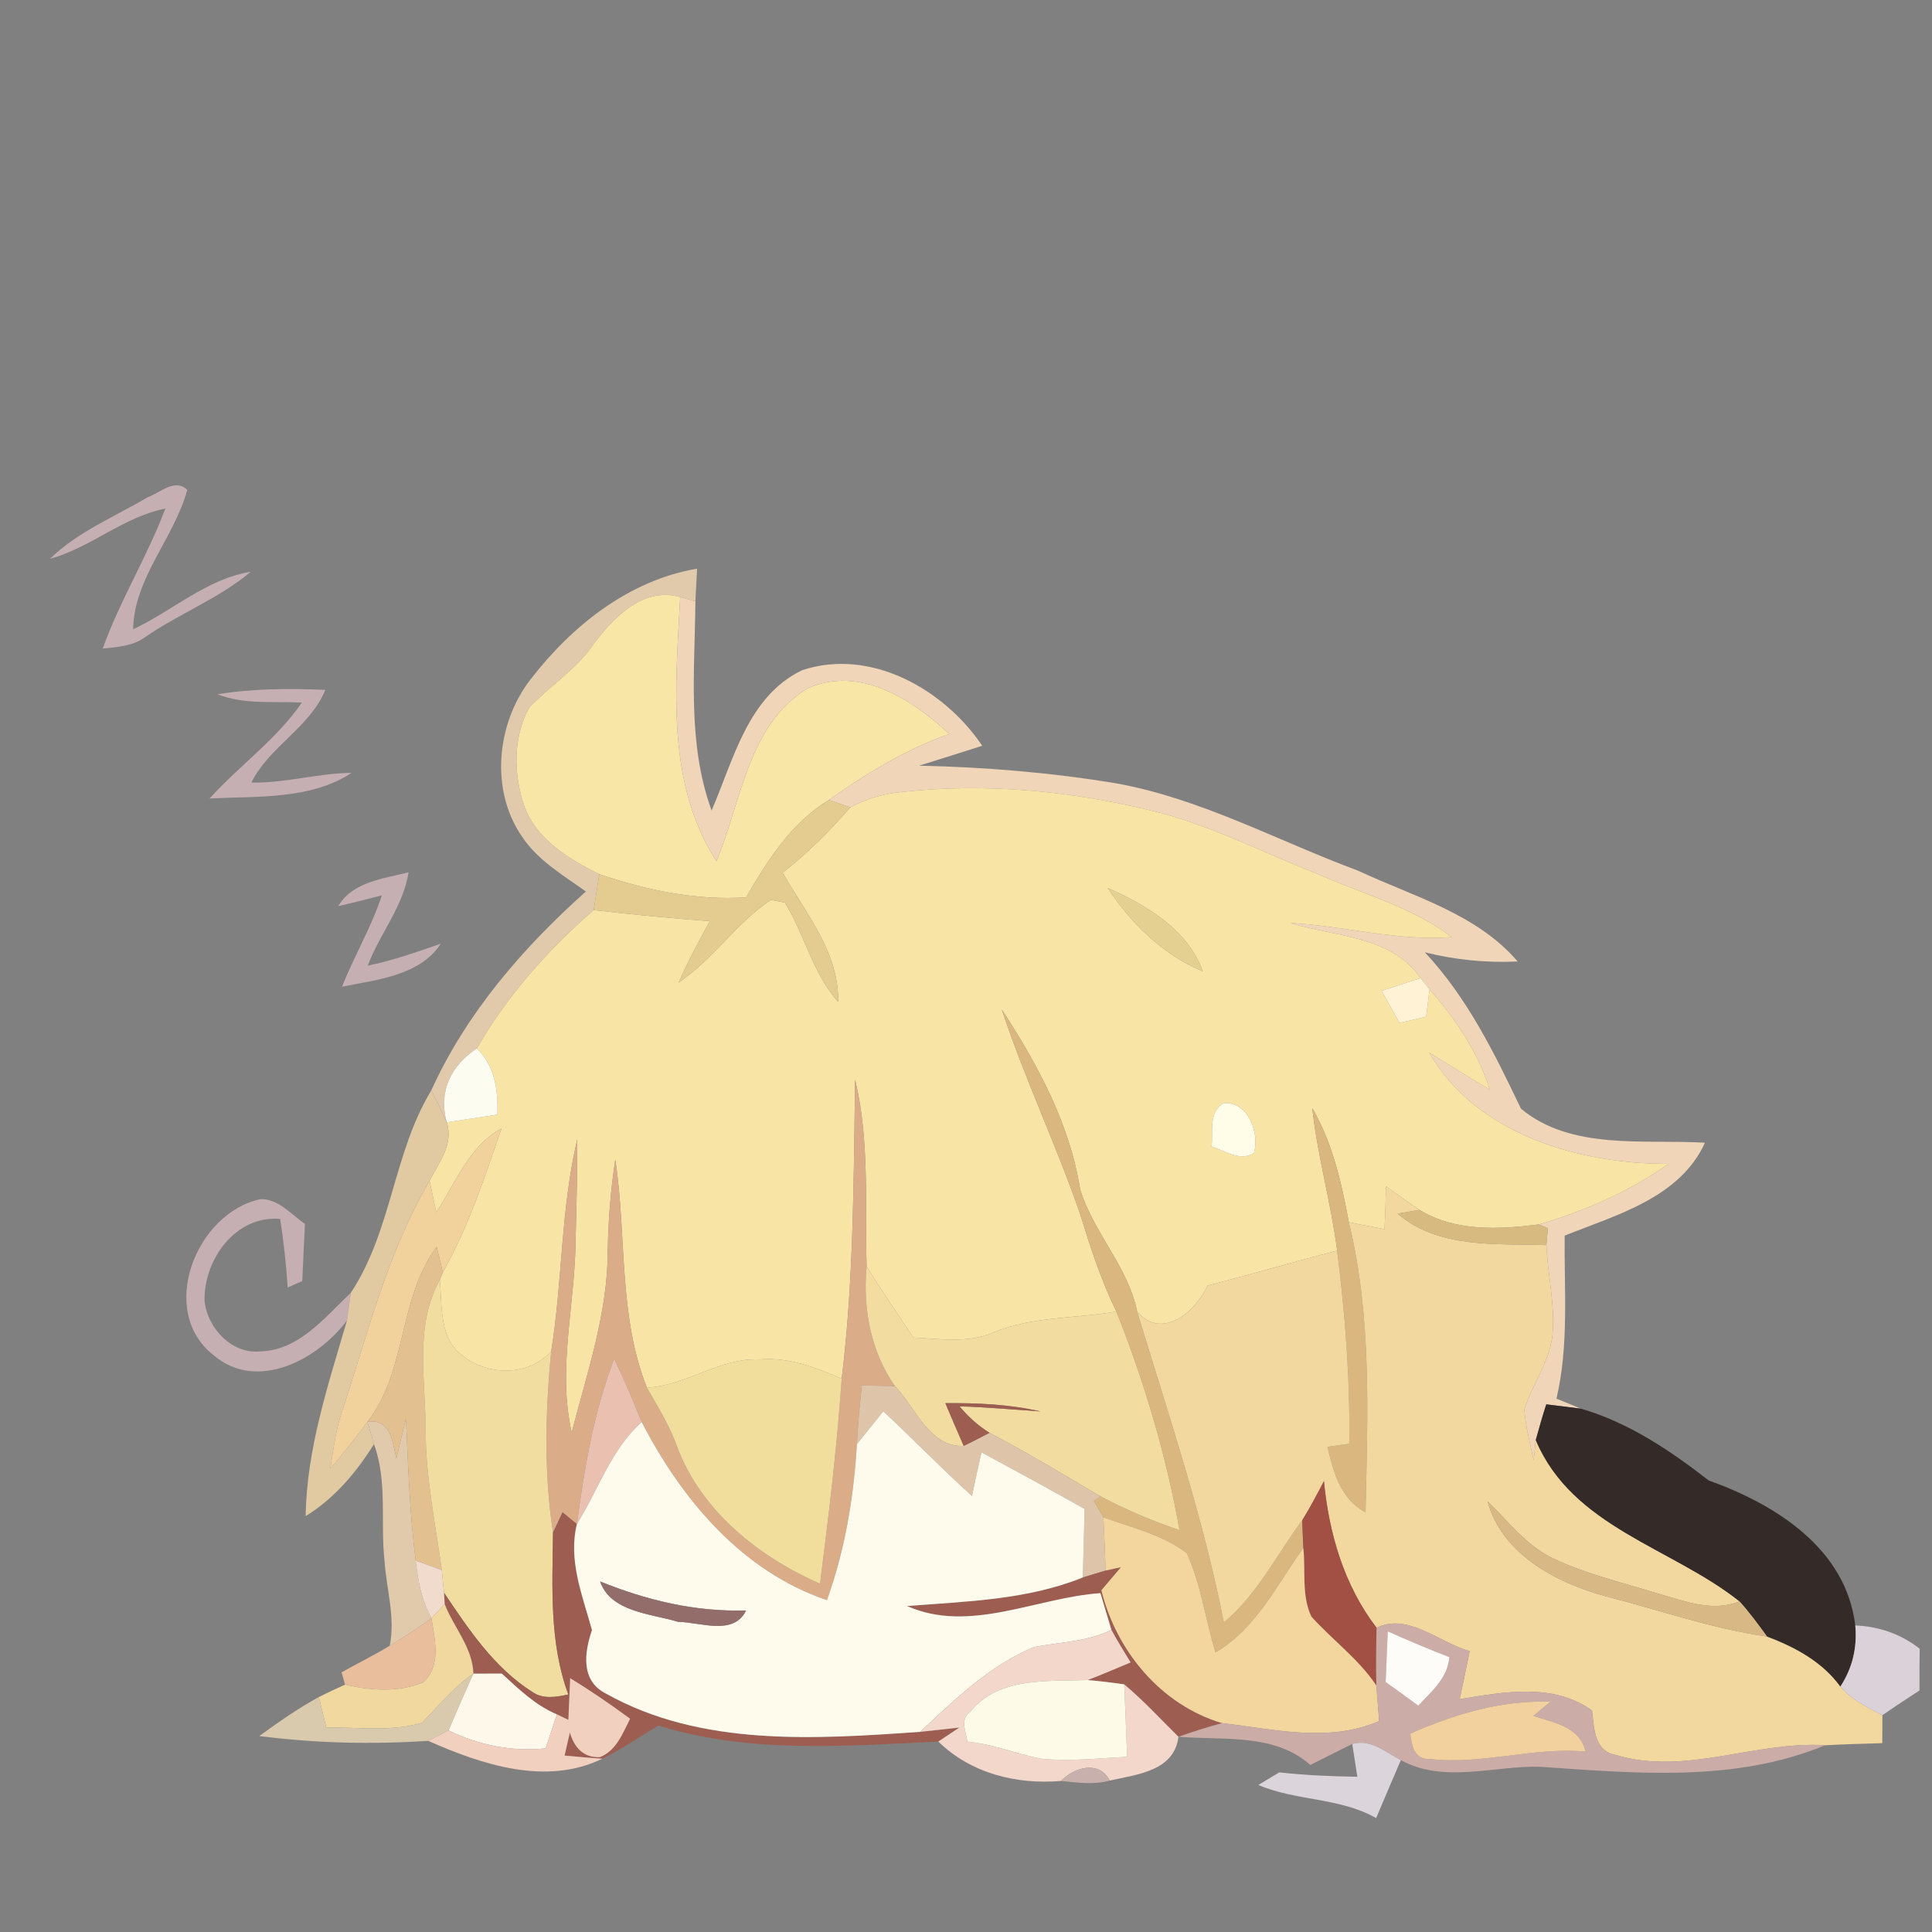 <?xml version="1.0" encoding="UTF-8" standalone="no"?>
<!DOCTYPE svg PUBLIC "-//W3C//DTD SVG 1.1//EN" "http://www.w3.org/Graphics/SVG/1.1/DTD/svg11.dtd">
<svg width="100%" height="100%" viewBox="0 0 805 805" version="1.1" xmlns="http://www.w3.org/2000/svg" xmlns:xlink="http://www.w3.org/1999/xlink" xml:space="preserve" xmlns:serif="http://www.serif.com/" style="fill-rule:evenodd;clip-rule:evenodd;stroke-linejoin:round;stroke-miterlimit:2;">
    <rect x="0" y="0" width="805" height="805" fill="#808080" stroke="none"/>
    <g transform="matrix(1,0,0,1,-1026.1,-2035.6)">
        <g id="clipboard1.svg" transform="matrix(4.167,0,0,4.167,1428.19,2437.68)">
            <g transform="matrix(1,0,0,1,-96.5,-96.5)">
                <g id="_-bdbdbdbd" serif:id="#bdbdbdbd">
                </g>
                <g id="_-e5e5e5e5" serif:id="#e5e5e5e5">
                </g>
                <g id="_-42424243" serif:id="#42424243">
                </g>
                <g id="_-c5afb2ff" serif:id="#c5afb2ff">
                    <path d="M14.75,49.74C16,49.3 17.48,47.79 18.73,48.99C17.42,53.82 13.4,57.81 13.32,62.93C17.26,61.09 20.67,57.89 25.08,57.18C21.91,59.85 17.97,61.34 14.57,63.68C13.33,64.61 11.77,64.71 10.28,64.86C12,60.03 14.74,55.66 16.54,50.86C12.34,51.7 9.09,54.76 5,55.89C7.78,53.17 11.45,51.7 14.75,49.74Z" style="fill:rgb(197,175,178);fill-rule:nonzero;"/>
                    <path d="M21.75,69.43C25.32,68.85 28.94,68.84 32.54,68.99C30.98,72.77 26.95,74.62 25.14,78.26C28.51,78.33 31.79,77.32 35.16,77.29C31.07,79.99 25.68,79.61 20.97,79.85C23.94,76.55 27.66,73.95 30.19,70.26C27.37,70.11 24.44,70.49 21.75,69.43Z" style="fill:rgb(197,175,178);fill-rule:nonzero;"/>
                    <path d="M33.83,90.61C35.27,88.17 38.36,87.87 40.86,87.23C40.33,90.67 37.97,93.37 36.78,96.57C39.27,96.05 41.68,95.21 44.08,94.37C42.02,97.56 37.66,97.98 34.21,98.67C35.43,95.57 37.15,92.71 38.19,89.54C36.74,89.91 35.29,90.29 33.83,90.61Z" style="fill:rgb(197,175,178);fill-rule:nonzero;"/>
                    <path d="M21.4,135.55C15.69,131.13 19.61,121.26 26.07,119.91C27.89,119.89 29.11,121.45 30.5,122.39C30.4,124.3 30.32,126.2 30.23,128.1C29.87,128.26 29.14,128.59 28.77,128.75C28.63,126.45 28.37,124.16 28.02,121.89C23.56,121.51 20.39,125.94 20.46,130.05C20.7,132.74 23.13,135.41 25.99,135.14C29.9,135.06 32.48,131.73 35.08,129.28C34.98,129.97 34.79,131.35 34.7,132.05C31.78,135.94 25.75,139.21 21.4,135.55Z" style="fill:rgb(197,175,178);fill-rule:nonzero;"/>
                </g>
                <g id="_-e1caabff" serif:id="#e1caabff">
                    <path d="M53.05,67.95C57.18,62.59 62.88,58.03 69.71,56.87C69.65,57.96 69.59,59.05 69.54,60.14L68.02,59.71C64.32,58.65 61.36,61.74 59.35,64.43C57.63,66.96 54.99,68.58 52.92,70.77C51.28,73.74 51.35,77.48 52.44,80.63C53.66,83.98 56.91,85.91 59.93,87.42C59.75,88.62 59.56,89.82 59.37,91.01C54.8,95 50.71,99.57 47.69,104.84C45.08,106.58 43.84,109.12 44.67,112.23C44.19,111.15 43.66,110.08 43.14,109.02C46.66,101.27 52.29,94.78 58.59,89.15C56.31,87.52 53.78,86.04 52.2,83.66C48.99,79 49.65,72.34 53.05,67.95Z" style="fill:rgb(225,202,171);fill-rule:nonzero;"/>
                    <path d="M36.75,142.18C39.11,141.83 39.24,144.19 39.64,145.84C39.95,144.51 40.27,143.19 40.6,141.86C40.82,146.6 40.97,151.35 41.57,156.06C41.8,158.04 42.14,160.05 43.16,161.81L43.15,161.82C41.8,162.79 40.41,163.71 38.98,164.57C39.55,161.74 38.65,158.93 38.46,156.11C38.02,152.21 38.78,148.17 37.4,144.41C37.24,143.85 36.92,142.74 36.75,142.18Z" style="fill:rgb(225,202,171);fill-rule:nonzero;"/>
                </g>
                <g id="_-f7e6a6ff" serif:id="#f7e6a6ff">
                    <path d="M59.35,64.43C61.36,61.74 64.32,58.65 68.02,59.71C67.56,68.6 66.57,78.22 71.64,86.11C74.15,80.18 74.76,72.49 80.77,68.83C86,66.53 91.2,69.94 94.93,73.4C90.58,74.94 86.64,77.35 82.89,80C79.13,82.27 76.76,86.04 74.61,89.74C69.6,90.06 64.65,89.03 59.93,87.42C56.91,85.91 53.66,83.98 52.44,80.63C51.35,77.48 51.28,73.74 52.92,70.77C54.99,68.58 57.63,66.96 59.35,64.43Z" style="fill:rgb(247,230,166);fill-rule:nonzero;"/>
                </g>
                <g id="_-f0d5b8ff" serif:id="#f0d5b8ff">
                    <path d="M68.02,59.71L69.54,60.14C69.48,67.13 68.71,74.34 71.16,81.05C73.36,75.98 74.77,69.64 80.22,67.02C87.06,64.76 94.41,68.92 98.22,74.58C96.12,75.25 94.02,75.92 91.91,76.57C98.52,76.71 105.12,77.26 111.64,78.34C120.14,79.88 127.77,84.09 135.8,87.07C141.32,89.65 147.66,91.36 151.76,96.15C148.64,96.3 145.52,95.99 142.48,95.23C146.73,99.77 149.45,105.34 152.09,110.87C157.14,115.06 164.37,113.91 170.49,114.27C167.97,119.79 161.63,121.49 156.46,123.56C156.4,129 156.9,134.51 155.64,139.86C156.45,140.2 157.26,140.53 158.08,140.86C157.21,140.75 155.48,140.54 154.62,140.43C154.24,141.61 153.9,142.8 153.57,144C153.52,144.5 153.41,145.51 153.36,146.02C153.01,144.33 152.55,142.66 152.43,140.95C153.28,138.25 155.19,135.87 155.28,132.95C155.43,130.12 154.76,127.33 154.63,124.51C154.67,124.09 154.74,123.25 154.78,122.82L153.9,122.44C158.49,121.09 162.93,119.16 166.85,116.38C157.93,116.43 147.6,113.42 142.91,105.26C144.93,106.49 146.94,107.76 148.98,108.97C147.77,105.19 145.56,101.89 142.95,98.94C142.73,98.66 142.28,98.09 142.05,97.81C139.11,93.55 133.49,93.68 129.02,92.3C134.43,92.58 139.73,94.14 145.18,93.71C141.14,90.66 136.17,89.39 131.62,87.34C126.1,85.18 120.79,82.38 114.99,81.03C106.86,79.06 98.4,78.28 90.08,79.21C88.32,79.37 86.61,79.9 85.04,80.73C84.51,80.55 83.43,80.18 82.89,80C86.64,77.35 90.58,74.94 94.93,73.4C91.2,69.94 86,66.53 80.77,68.83C74.76,72.49 74.15,80.18 71.64,86.11C66.57,78.22 67.56,68.6 68.02,59.71Z" style="fill:rgb(240,213,184);fill-rule:nonzero;"/>
                </g>
                <g id="_-f8e5a5ff" serif:id="#f8e5a5ff">
                    <path d="M85.04,80.73C86.61,79.9 88.32,79.37 90.08,79.21C98.4,78.28 106.86,79.06 114.99,81.03C120.79,82.38 126.1,85.18 131.62,87.34C136.17,89.39 141.14,90.66 145.18,93.71C139.73,94.14 134.43,92.58 129.02,92.3C133.49,93.68 139.11,93.55 142.05,97.81C140.75,98.23 139.46,98.66 138.16,99.08C138.75,100.15 139.34,101.22 139.95,102.29C140.61,102.13 141.94,101.82 142.61,101.67C142.69,100.98 142.86,99.62 142.95,98.94C145.56,101.89 147.77,105.19 148.98,108.97C146.94,107.76 144.93,106.49 142.91,105.26C147.6,113.42 157.93,116.43 166.85,116.38C162.93,119.16 158.49,121.09 153.9,122.44C149.86,122.95 145.56,123.18 141.94,120.99C140.8,120.23 139.7,119.42 138.59,118.62C138.57,120.05 138.52,121.48 138.45,122.91C137.26,122.69 136.07,122.46 134.88,122.22C134.15,118.28 133.25,114.3 131.22,110.8C131.74,115.6 133.1,120.26 133.71,125.06C129.38,126.18 125.08,127.44 120.75,128.56C119.55,131.16 116.24,134.04 113.72,131.19C112.81,126.66 109.34,123.27 108.01,118.93C106.98,112.38 103.75,106.43 100.17,100.94C102.45,107.82 105.58,114.4 107.96,121.25C109,124.61 110.08,127.98 111.63,131.15C107.53,131.87 103.25,131.62 99.35,133.24C96.8,134.35 94,133.88 91.32,133.75C89.77,131.38 88.15,129.05 86.66,126.65C86.48,120.41 86.98,114.08 85.51,107.96C85.36,117.93 85.38,127.94 84.17,137.86C81.58,136.76 78.85,135.68 75.96,135.94C71.95,135.76 68.64,138.57 64.69,138.76C61.8,131.47 62.69,123.54 61.53,115.95C61.08,118.92 60.83,121.92 60.78,124.92C60.8,131.21 58.73,137.22 57.17,143.24C55.72,136.83 57.53,130.4 57.56,123.97C57.65,120.62 57.74,117.28 57.73,113.93C56.07,120.89 56.26,128.1 55.12,135.15C52.8,137.61 48.98,137.61 46.35,135.64C43.89,133.95 44.22,130.58 43.99,127.97L44.29,127.23C46.84,122.7 48.47,117.73 50.16,112.84C46.88,114.62 45.59,118.27 43.63,121.22C43.46,120.43 43.13,118.86 42.96,118.08C43.89,116.27 45.41,114.39 44.67,112.23C46.36,111.97 48.05,111.72 49.74,111.46C49.83,109.05 49.5,106.63 47.69,104.84C50.71,99.57 54.8,95 59.37,91.01C63.23,91.46 67.11,91.82 70.98,92.12C69.87,94.13 68.78,96.16 67.86,98.26C71.33,95.94 73.62,92.29 77.09,89.99C77.44,90.06 78.14,90.2 78.49,90.26C80.46,93.47 81.28,97.32 83.81,100.19C83.92,95.24 80.58,91.35 78.27,87.27C80.75,85.33 82.98,83.1 85.04,80.73M110.77,88.8C113.09,92.35 116.32,95.49 120.28,97.14C118.8,92.98 114.62,90.49 110.77,88.8M122.34,110.32C120.8,111.25 121.34,113.17 121.15,114.66C122.52,115.05 123.96,116.2 125.39,115.3C125.98,113.29 124.79,110.09 122.34,110.32Z" style="fill:rgb(248,229,165);fill-rule:nonzero;"/>
                </g>
                <g id="_-e4cc91ff" serif:id="#e4cc91ff">
                    <path d="M74.61,89.74C76.76,86.04 79.13,82.27 82.89,80C83.43,80.18 84.51,80.55 85.04,80.73C82.98,83.1 80.75,85.33 78.27,87.27C80.58,91.35 83.92,95.24 83.81,100.19C81.28,97.32 80.46,93.47 78.49,90.26C78.14,90.2 77.44,90.06 77.09,89.99C73.62,92.29 71.33,95.94 67.86,98.26C68.78,96.16 69.87,94.13 70.98,92.12C67.11,91.82 63.23,91.46 59.37,91.01C59.56,89.82 59.75,88.62 59.93,87.42C64.65,89.03 69.6,90.06 74.61,89.74Z" style="fill:rgb(228,204,145);fill-rule:nonzero;"/>
                </g>
                <g id="_-e4d191ff" serif:id="#e4d191ff">
                    <path d="M110.77,88.8C114.62,90.49 118.8,92.98 120.28,97.14C116.32,95.49 113.09,92.35 110.77,88.8Z" style="fill:rgb(228,209,145);fill-rule:nonzero;"/>
                </g>
                <g id="_-fff2d5ff" serif:id="#fff2d5ff">
                    <path d="M138.16,99.08C139.46,98.66 140.75,98.23 142.05,97.81C142.28,98.09 142.73,98.66 142.95,98.94C142.86,99.62 142.69,100.98 142.61,101.67C141.94,101.82 140.61,102.13 139.95,102.29C139.34,101.22 138.75,100.15 138.16,99.08Z" style="fill:rgb(255,242,213);fill-rule:nonzero;"/>
                </g>
                <g id="_-d9b77eff" serif:id="#d9b77eff">
                    <path d="M100.17,100.94C103.75,106.43 106.98,112.38 108.01,118.93C109.34,123.27 112.81,126.66 113.72,131.19C116.85,141.48 120.31,151.67 122.38,162.24C125.73,159.47 127.65,155.47 130.21,152.04C130.24,152.73 130.3,154.11 130.33,154.8C127.67,158.47 125.61,162.88 121.54,165.24C120.55,161.94 120.1,158.46 118.67,155.3C116.24,153.46 113.16,152.76 110.34,151.73C110.1,151.32 109.63,150.5 109.39,150.09L110.05,149.63C112.59,150.97 115.23,152.09 117.95,153.01C116.62,145.54 114.43,138.2 111.63,131.15C110.08,127.98 109,124.61 107.96,121.25C105.58,114.4 102.45,107.82 100.17,100.94Z" style="fill:rgb(217,183,126);fill-rule:nonzero;"/>
                    <path d="M131.22,110.8C133.25,114.3 134.15,118.28 134.88,122.22C137.2,131.72 136.75,141.55 136.55,151.23C134.06,149.93 133.33,147.2 132.74,144.68C133.28,144.6 134.37,144.45 134.92,144.37C135.02,137.91 134.51,131.46 133.71,125.06C133.1,120.26 131.74,115.6 131.22,110.8Z" style="fill:rgb(217,183,126);fill-rule:nonzero;"/>
                </g>
                <g id="_-fdfcf1ff" serif:id="#fdfcf1ff">
                    <path d="M44.67,112.23C43.84,109.12 45.08,106.58 47.69,104.84C49.5,106.63 49.83,109.05 49.74,111.46C48.05,111.72 46.36,111.97 44.67,112.23Z" style="fill:rgb(253,252,241);fill-rule:nonzero;"/>
                </g>
                <g id="_-daac87ff" serif:id="#daac87ff">
                    <path d="M84.17,137.86C85.38,127.94 85.36,117.93 85.51,107.96C86.98,114.08 86.48,120.41 86.66,126.65C86.27,130.84 87.06,135.11 89.49,138.61C88.39,138.59 87.29,138.57 86.19,138.54C85.98,140.49 85.79,142.45 85.69,144.41C85.38,149.71 84.5,155.01 82.69,160.01C74.19,157.13 68.16,149.94 64.17,142.2C63.29,140.08 62.44,137.95 61.41,135.9C59.38,141.2 58.44,146.81 57.69,152.41C57.33,152.11 56.61,151.52 56.26,151.23C56.02,151.73 55.54,152.75 55.3,153.26C54.39,147.26 54.53,141.17 55.12,135.15C56.26,128.1 56.07,120.89 57.73,113.93C57.74,117.28 57.65,120.62 57.56,123.97C57.53,130.4 55.72,136.83 57.17,143.24C58.73,137.22 60.8,131.21 60.78,124.92C60.83,121.92 61.08,118.92 61.53,115.95C62.69,123.54 61.8,131.47 64.69,138.76C65.77,140.63 66.91,142.48 67.66,144.52C70.03,151.03 75.82,155.65 82,158.37C82.87,151.55 83.7,144.72 84.17,137.86Z" style="fill:rgb(218,172,135);fill-rule:nonzero;"/>
                </g>
                <g id="_-e1c9a1ff" serif:id="#e1c9a1ff">
                    <path d="M43.14,109.02C43.66,110.08 44.19,111.15 44.67,112.23C45.41,114.39 43.89,116.27 42.96,118.08C38.65,125.44 36.68,133.78 34,141.79C33.52,143.45 33.3,145.16 33.04,146.86C34.32,145.33 35.57,143.78 36.75,142.18C36.92,142.74 37.24,143.85 37.4,144.41C35.63,147.25 33.44,149.84 30.57,151.61C30.67,144.87 32.83,138.45 34.7,132.05C34.79,131.35 34.98,129.97 35.08,129.28C39.19,123.1 39.31,115.33 43.14,109.02Z" style="fill:rgb(225,201,161);fill-rule:nonzero;"/>
                </g>
                <g id="_-fffce8ff" serif:id="#fffce8ff">
                    <path d="M122.34,110.32C124.79,110.09 125.98,113.29 125.39,115.3C123.96,116.2 122.52,115.05 121.15,114.66C121.34,113.17 120.8,111.25 122.34,110.32Z" style="fill:rgb(255,252,232);fill-rule:nonzero;"/>
                </g>
                <g id="_-f1d29cff" serif:id="#f1d29cff">
                    <path d="M43.63,121.22C45.59,118.27 46.88,114.62 50.16,112.84C48.47,117.73 46.84,122.7 44.29,127.23C44.13,126.59 43.82,125.31 43.67,124.67C39.81,129.88 40.73,137.06 36.75,142.18C35.57,143.78 34.32,145.33 33.04,146.86C33.3,145.16 33.52,143.45 34,141.79C36.68,133.78 38.65,125.44 42.96,118.08C43.13,118.86 43.46,120.43 43.63,121.22Z" style="fill:rgb(241,210,156);fill-rule:nonzero;"/>
                </g>
                <g id="_-f2d79eff" serif:id="#f2d79eff">
                    <path d="M138.45,122.91C138.52,121.48 138.57,120.05 138.59,118.62C139.7,119.42 140.8,120.23 141.94,120.99C141.39,121.08 140.3,121.27 139.75,121.36C143.89,124.9 149.56,124.33 154.63,124.51C154.76,127.33 155.43,130.12 155.28,132.95C155.19,135.87 153.28,138.25 152.43,140.95C152.55,142.66 153.01,144.33 153.36,146.02C153.41,145.51 153.52,144.5 153.57,144C157.23,152.71 167.14,154.73 173.94,160.13C171.19,161.26 168.37,160.06 165.7,159.33C162.2,158.24 158.59,157.4 155.26,155.82C152.61,154.54 150.82,152.13 148.75,150.13C150.2,155.43 155.62,158.27 160.55,159.62C165.93,160.99 171.19,162.86 176.7,163.65C179.5,164.7 182.23,166.17 184.03,168.65C185.14,169.98 186.71,170.73 188.23,171.51C188.22,172.21 188.22,173.61 188.22,174.31C186.31,174.37 184.4,174.42 182.5,174.52C175.49,174.09 168.53,177.58 161.6,175.5C159.37,175.09 159.42,172.81 159.19,171.04C155.25,168.24 150.38,169.2 145.96,169.91C146.3,168.31 146.64,166.71 146.96,165.11C143.95,164.28 140.82,161.24 137.65,162.77C134.41,158.54 132.89,153.35 132.39,148.11C131.7,149.44 131,150.76 130.21,152.04C127.65,155.47 125.73,159.47 122.38,162.24C120.31,151.67 116.85,141.48 113.72,131.19C116.24,134.04 119.55,131.16 120.75,128.56C125.08,127.44 129.38,126.18 133.71,125.06C134.51,131.46 135.02,137.91 134.92,144.37C134.37,144.45 133.28,144.6 132.74,144.68C133.33,147.2 134.06,149.93 136.55,151.23C136.75,141.55 137.2,131.72 134.88,122.22C136.07,122.46 137.26,122.69 138.45,122.91Z" style="fill:rgb(242,215,158);fill-rule:nonzero;"/>
                </g>
                <g id="_-d7ba80ff" serif:id="#d7ba80ff">
                    <path d="M139.75,121.36C140.3,121.27 141.39,121.08 141.94,120.99C145.56,123.18 149.86,122.95 153.9,122.44L154.78,122.82C154.74,123.25 154.67,124.09 154.63,124.51C149.56,124.33 143.89,124.9 139.75,121.36Z" style="fill:rgb(215,186,128);fill-rule:nonzero;"/>
                </g>
                <g id="_-e3c08fff" serif:id="#e3c08fff">
                    <path d="M36.75,142.18C40.73,137.06 39.81,129.88 43.67,124.67C43.82,125.31 44.13,126.59 44.29,127.23L43.99,127.97C41.42,132.62 42.56,137.97 42.57,143C42.56,147.72 43.55,152.35 44.18,157C43.53,156.77 42.23,156.29 41.57,156.06C40.97,151.35 40.82,146.6 40.6,141.86C40.27,143.19 39.95,144.51 39.64,145.84C39.24,144.19 39.11,141.83 36.75,142.18Z" style="fill:rgb(227,192,143);fill-rule:nonzero;"/>
                </g>
                <g id="_-f2dc9fff" serif:id="#f2dc9fff">
                    <path d="M86.66,126.65C88.15,129.05 89.77,131.38 91.32,133.75C94,133.88 96.8,134.35 99.35,133.24C103.25,131.62 107.53,131.87 111.63,131.15C114.43,138.2 116.62,145.54 117.95,153.01C115.23,152.09 112.59,150.97 110.05,149.63C106.37,147.47 102.73,145.25 98.95,143.28C97.81,142.56 96.81,141.67 95.95,140.63C98.65,140.71 101.35,140.96 104.05,141.14C100.93,140.42 97.72,140.29 94.53,140.31C95.13,141.74 95.75,143.16 96.37,144.59C92.93,144.74 91.55,140.75 89.49,138.61C87.06,135.11 86.27,130.84 86.66,126.65Z" style="fill:rgb(242,220,159);fill-rule:nonzero;"/>
                </g>
                <g id="_-f2dda0ff" serif:id="#f2dda0ff">
                    <path d="M42.57,143C42.56,137.97 41.42,132.62 43.99,127.97C44.22,130.58 43.89,133.95 46.35,135.64C48.98,137.61 52.8,137.61 55.12,135.15C54.53,141.17 54.39,147.26 55.3,153.26C55.24,158.68 54.92,164.25 56.83,169.44C55.62,169.7 54.3,169.95 53.21,169.17C49.42,166.77 46.86,162.92 44.4,159.26C44.35,158.7 44.24,157.57 44.18,157C43.55,152.35 42.56,147.72 42.57,143Z" style="fill:rgb(242,221,160);fill-rule:nonzero;"/>
                </g>
                <g id="_-eac0b1ff" serif:id="#eac0b1ff">
                    <path d="M61.41,135.9C62.44,137.95 63.29,140.08 64.17,142.2C61.09,144.96 59.83,148.99 57.69,152.41C58.44,146.81 59.38,141.2 61.41,135.9Z" style="fill:rgb(234,192,177);fill-rule:nonzero;"/>
                </g>
                <g id="_-f1de9dff" serif:id="#f1de9dff">
                    <path d="M64.69,138.76C68.64,138.57 71.95,135.76 75.96,135.94C78.85,135.68 81.58,136.76 84.17,137.86C83.7,144.72 82.87,151.55 82,158.37C75.82,155.65 70.03,151.03 67.66,144.52C66.91,142.48 65.77,140.63 64.69,138.76Z" style="fill:rgb(241,222,157);fill-rule:nonzero;"/>
                </g>
                <g id="_-dec5a9ff" serif:id="#dec5a9ff">
                    <path d="M86.19,138.54C87.29,138.57 88.39,138.59 89.49,138.61C91.55,140.75 92.93,144.74 96.37,144.59C97.24,144.17 98.09,143.72 98.95,143.28C102.73,145.25 106.37,147.47 110.05,149.63L109.39,150.09C109.63,150.5 110.1,151.32 110.34,151.73C110.43,153.5 110.5,155.28 110.56,157.05C109.99,157.23 108.85,157.57 108.28,157.74C108.35,155.46 108.4,153.17 108.46,150.89C105.04,148.97 101.6,147.09 98.15,145.23C97.81,146.68 97.5,148.14 97.2,149.6C94.17,146.86 91.32,143.92 88.33,141.13C87.45,142.22 86.57,143.32 85.69,144.41C85.79,142.45 85.98,140.49 86.19,138.54Z" style="fill:rgb(222,197,169);fill-rule:nonzero;"/>
                </g>
                <g id="_-9d5e51ff" serif:id="#9d5e51ff">
                    <path d="M94.53,140.31C97.72,140.29 100.93,140.42 104.05,141.14C101.35,140.96 98.65,140.71 95.95,140.63C96.81,141.67 97.81,142.56 98.95,143.28C98.09,143.72 97.24,144.17 96.37,144.59C95.75,143.16 95.13,141.74 94.53,140.31Z" style="fill:rgb(157,94,81);fill-rule:nonzero;"/>
                    <path d="M56.26,151.23C56.61,151.52 57.33,152.11 57.69,152.41C56.8,156.03 58.25,159.56 59.2,163C58.42,165.28 58.06,168.1 60.63,169.37C70.12,174.69 81.54,173.91 92.02,173.18C93,173.07 94.95,172.86 95.93,172.75C95.4,173.1 94.36,173.8 93.83,174.15C84.5,174.6 74.92,175.38 65.85,172.55C63.98,173.65 62.19,174.91 60.23,175.87C58.97,175.78 57.72,175.67 56.46,175.55C56.64,174.78 56.81,174 56.99,173.24C57.41,174.7 58.31,175.78 59.99,175.71C61.66,175.04 62.26,173.33 63.01,171.87C61.07,170.44 59.08,169.07 57.02,167.82C56.96,169.21 56.9,170.59 56.84,171.98C56.55,171.85 55.98,171.57 55.69,171.43C53.54,170.53 51.86,168.89 50.18,167.35C49.47,167.35 48.05,167.36 47.34,167.36C47.27,164.77 45.38,162.74 44.47,160.41L44.4,159.26C46.86,162.92 49.42,166.77 53.21,169.17C54.3,169.95 55.62,169.7 56.83,169.44C54.92,164.25 55.24,158.68 55.3,153.26C55.54,152.75 56.02,151.73 56.26,151.23Z" style="fill:rgb(157,94,81);fill-rule:nonzero;"/>
                    <path d="M108.28,157.74C108.85,157.57 109.99,157.23 110.56,157.05C110.94,156.97 111.71,156.79 112.1,156.71C111.61,157.28 110.63,158.44 110.14,159.02C111.62,165.1 116.11,170.5 122.21,172.31C120.73,172.69 119.28,173.18 117.84,173.67C116.05,171.9 114.35,170.05 112.42,168.43C111.21,168.25 109.99,168.11 108.77,168C110.21,167.45 111.63,166.83 113.06,166.24C112.41,165.16 111.74,164.1 111.14,162.99C110.87,162.07 110.32,160.23 110.04,159.31C103.68,159.74 96.96,163.38 90.71,160.6C96.63,160.13 102.7,160 108.28,157.74Z" style="fill:rgb(157,94,81);fill-rule:nonzero;"/>
                </g>
                <g id="_-fefbedff" serif:id="#fefbedff">
                    <path d="M88.33,141.13C91.32,143.92 94.17,146.86 97.2,149.6C97.5,148.14 97.81,146.68 98.15,145.23C101.6,147.09 105.04,148.97 108.46,150.89C108.4,153.17 108.35,155.46 108.28,157.74C102.7,160 96.63,160.13 90.71,160.6C96.96,163.38 103.68,159.74 110.04,159.31C110.32,160.23 110.87,162.07 111.14,162.99C108.72,164.17 106.02,164.2 103.43,164.69C98.99,166.51 95.47,169.94 92.02,173.18C81.54,173.91 70.12,174.69 60.63,169.37C58.06,168.1 58.42,165.28 59.2,163C58.25,159.56 56.8,156.03 57.69,152.41C59.83,148.99 61.09,144.96 64.17,142.2C68.16,149.94 74.19,157.13 82.69,160.01C84.5,155.01 85.38,149.71 85.69,144.41C86.57,143.32 87.45,142.22 88.33,141.13M60.01,158.14C61.08,161.22 65.12,161.36 67.82,162.18C70.05,162.21 73.36,163.61 74.61,161.04C69.54,161.2 64.68,160.03 60.01,158.14Z" style="fill:rgb(254,251,237);fill-rule:nonzero;"/>
                </g>
                <g id="_-342b29ff" serif:id="#342b29ff">
                    <path d="M153.57,144C153.9,142.8 154.24,141.61 154.62,140.43C155.48,140.54 157.21,140.75 158.08,140.86C162.86,142.25 166.97,145.02 170.86,148.04C177.53,150.43 184.59,154.83 185.52,162.54C185.73,164.72 185.23,166.83 184.03,168.65C182.23,166.17 179.5,164.7 176.7,163.65C175.82,162.44 174.94,161.24 173.94,160.13C167.14,154.73 157.23,152.71 153.57,144Z" style="fill:rgb(52,43,41);fill-rule:nonzero;"/>
                </g>
                <g id="_-a35044ff" serif:id="#a35044ff">
                    <path d="M130.21,152.04C131,150.76 131.7,149.44 132.39,148.11C132.89,153.35 134.41,158.54 137.65,162.77C137.61,164.69 137.59,166.62 137.63,168.55C135.86,165.9 133.26,164.01 131.14,161.67C130.13,159.57 130.57,157.07 130.33,154.8C130.3,154.11 130.24,152.73 130.21,152.04Z" style="fill:rgb(163,80,68);fill-rule:nonzero;"/>
                </g>
                <g id="_-d8b884ff" serif:id="#d8b884ff">
                    <path d="M148.75,150.13C150.82,152.13 152.61,154.54 155.26,155.82C158.59,157.4 162.2,158.24 165.7,159.33C168.37,160.06 171.19,161.26 173.94,160.13C174.94,161.24 175.82,162.44 176.7,163.65C171.19,162.86 165.93,160.99 160.55,159.62C155.62,158.27 150.2,155.43 148.75,150.13Z" style="fill:rgb(216,184,132);fill-rule:nonzero;"/>
                </g>
                <g id="_-f2d69eff" serif:id="#f2d69eff">
                    <path d="M110.34,151.73C113.16,152.76 116.24,153.46 118.67,155.3C120.1,158.46 120.55,161.94 121.54,165.24C125.61,162.88 127.67,158.47 130.33,154.8C130.57,157.07 130.13,159.57 131.14,161.67C133.26,164.01 135.86,165.9 137.63,168.55C137.72,169.74 137.81,170.92 137.91,172.1C132.88,174.3 127.42,172.91 122.21,172.31C116.11,170.5 111.62,165.1 110.14,159.02C110.63,158.44 111.61,157.28 112.1,156.71C111.71,156.79 110.94,156.97 110.56,157.05C110.5,155.28 110.43,153.5 110.34,151.73Z" style="fill:rgb(242,214,158);fill-rule:nonzero;"/>
                </g>
                <g id="_-f1dbccff" serif:id="#f1dbccff">
                    <path d="M41.57,156.06C42.23,156.29 43.53,156.77 44.18,157C44.24,157.57 44.35,158.7 44.4,159.26L44.47,160.41L43.16,161.81C42.14,160.05 41.8,158.04 41.57,156.06Z" style="fill:rgb(241,219,204);fill-rule:nonzero;"/>
                </g>
                <g id="_-936d6aff" serif:id="#936d6aff">
                    <path d="M60.01,158.14C64.68,160.03 69.54,161.2 74.61,161.04C73.36,163.61 70.05,162.21 67.82,162.18C65.12,161.36 61.08,161.22 60.01,158.14Z" style="fill:rgb(147,109,106);fill-rule:nonzero;"/>
                </g>
                <g id="_-f1d89eff" serif:id="#f1d89eff">
                    <path d="M43.16,161.81L44.47,160.41C45.38,162.74 47.27,164.77 47.34,167.36C45.37,168.71 43.86,170.56 42.22,172.27C39.13,173.19 35.82,172.7 32.63,172.75C32.38,171.73 32.13,170.71 31.89,169.7C32.75,169.26 33.63,168.86 34.51,168.46C37.06,169.05 39.83,169.26 42.31,168.24C44.18,166.53 43.47,163.98 43.15,161.82L43.16,161.81Z" style="fill:rgb(241,216,158);fill-rule:nonzero;"/>
                </g>
                <g id="_-e8be9dff" serif:id="#e8be9dff">
                    <path d="M38.98,164.57C40.41,163.71 41.8,162.79 43.15,161.82C43.47,163.98 44.18,166.53 42.31,168.24C39.83,169.26 37.06,169.05 34.51,168.46C34.42,168.15 34.25,167.54 34.16,167.23C35.76,166.33 37.41,165.52 38.98,164.57Z" style="fill:rgb(232,190,157);fill-rule:nonzero;"/>
                </g>
                <g id="_-ccaca7ff" serif:id="#ccaca7ff">
                    <path d="M137.65,162.77C140.82,161.24 143.95,164.28 146.96,165.11C146.64,166.71 146.3,168.31 145.96,169.91C150.38,169.2 155.25,168.24 159.19,171.04C159.42,172.81 159.37,175.09 161.6,175.5C168.53,177.58 175.49,174.09 182.5,174.52C173.48,178.27 163.47,177.32 153.97,176.67C149.36,176.55 144.41,178.37 140.08,176.01C138.55,175.22 137.07,173.86 135.22,174.39C133.82,175.08 132.43,175.79 131.03,176.49C127.44,173.29 122.28,174.04 117.84,173.67C119.28,173.18 120.73,172.69 122.21,172.31C127.42,172.91 132.88,174.3 137.91,172.1C137.81,170.92 137.72,169.74 137.63,168.55C137.59,166.62 137.61,164.69 137.65,162.77M138.77,163.13C138.7,164.82 138.63,166.51 138.56,168.2C139.65,168.98 140.74,169.76 141.82,170.56C143.14,169.15 144.78,167.78 144.93,165.71C142.85,164.9 140.8,164.04 138.77,163.13M141.03,173.35C141.14,174.54 141.44,175.99 142.98,175.89C148.18,176.51 153.32,174.67 158.55,175.15C157.98,172.67 155.37,172.25 153.33,171.59C153.89,171.12 154.45,170.64 155.02,170.17C150.15,169.99 145.44,171.41 141.03,173.35Z" style="fill:rgb(204,172,167);fill-rule:nonzero;"/>
                </g>
                <g id="_-f3d7cbff" serif:id="#f3d7cbff">
                    <path d="M111.14,162.99C111.74,164.1 112.41,165.16 113.06,166.24C111.63,166.83 110.21,167.45 108.77,168C104.71,168.15 99.89,167.66 97.02,171.17C95.97,171.91 96.59,173.18 96.74,174.16C99.26,174.39 101.6,175.37 104.06,175.86C106.93,176.16 109.83,175.82 112.71,175.68C112.62,173.26 112.53,170.85 112.42,168.43C114.35,170.05 116.05,171.9 117.84,173.67C117.43,177.11 113.68,177.44 110.98,178.05C109.91,175.99 107.4,176.72 106.1,178.09C101.65,178.47 97.08,177.33 93.83,174.15C94.36,173.8 95.4,173.1 95.93,172.75C94.95,172.86 93,173.07 92.02,173.18C95.47,169.94 98.99,166.51 103.43,164.69C106.02,164.2 108.72,164.17 111.14,162.99Z" style="fill:rgb(243,215,203);fill-rule:nonzero;"/>
                </g>
                <g id="_-fefcf9ff" serif:id="#fefcf9ff">
                    <path d="M138.77,163.13C140.8,164.04 142.85,164.9 144.93,165.71C144.78,167.78 143.14,169.15 141.82,170.56C140.74,169.76 139.65,168.98 138.56,168.2C138.63,166.51 138.7,164.82 138.77,163.13Z" style="fill:rgb(254,252,249);fill-rule:nonzero;"/>
                </g>
                <g id="_-dbd2d9ff" serif:id="#dbd2d9ff">
                    <path d="M185.52,162.54C187.88,162.64 190.1,163.4 191.96,164.87C191.94,166.26 191.93,167.65 191.94,169.04C190.69,169.85 189.45,170.67 188.23,171.51C186.71,170.73 185.14,169.98 184.03,168.65C185.23,166.83 185.73,164.72 185.52,162.54Z" style="fill:rgb(219,210,217);fill-rule:nonzero;"/>
                </g>
                <g id="_-d9c9adff" serif:id="#d9c9adff">
                    <path d="M42.22,172.27C43.86,170.56 45.37,168.71 47.34,167.36C46.49,169.25 45.66,171.14 44.86,173.04C44.35,173.3 43.33,173.82 42.82,174.08C37.19,174.45 31.53,174.32 25.93,173.6C27.85,172.21 29.8,170.83 31.89,169.7C32.13,170.71 32.38,171.73 32.63,172.75C35.82,172.7 39.13,173.19 42.22,172.27Z" style="fill:rgb(217,201,173);fill-rule:nonzero;"/>
                </g>
                <g id="_-fdf8eaff" serif:id="#fdf8eaff">
                    <path d="M47.34,167.36C48.05,167.36 49.47,167.35 50.18,167.35C51.86,168.89 53.54,170.53 55.69,171.43C55.41,172.28 54.85,173.98 54.57,174.83C51.2,175.18 47.89,174.52 44.86,173.04C45.66,171.14 46.49,169.25 47.34,167.36Z" style="fill:rgb(253,248,234);fill-rule:nonzero;"/>
                </g>
                <g id="_-f2d0c0ff" serif:id="#f2d0c0ff">
                    <path d="M57.02,167.82C59.08,169.07 61.07,170.44 63.01,171.87C62.26,173.33 61.66,175.04 59.99,175.71C58.31,175.78 57.41,174.7 56.99,173.24C56.81,174 56.64,174.78 56.46,175.55C57.72,175.67 58.97,175.78 60.23,175.87C54.57,178.6 48.19,176.45 42.82,174.08C43.33,173.82 44.35,173.3 44.86,173.04C47.89,174.52 51.2,175.18 54.57,174.83C54.85,173.98 55.41,172.28 55.69,171.43C55.98,171.57 56.55,171.85 56.84,171.98C56.9,170.59 56.96,169.21 57.02,167.82Z" style="fill:rgb(242,208,192);fill-rule:nonzero;"/>
                </g>
                <g id="_-fdfae8ff" serif:id="#fdfae8ff">
                    <path d="M97.02,171.17C99.89,167.66 104.71,168.15 108.77,168C109.99,168.11 111.21,168.25 112.42,168.43C112.53,170.85 112.62,173.26 112.71,175.68C109.83,175.82 106.93,176.16 104.06,175.86C101.6,175.37 99.26,174.39 96.74,174.16C96.59,173.18 95.97,171.91 97.02,171.17Z" style="fill:rgb(253,250,232);fill-rule:nonzero;"/>
                </g>
                <g id="_-f3d19fff" serif:id="#f3d19fff">
                    <path d="M141.03,173.35C145.44,171.41 150.15,169.99 155.02,170.17C154.45,170.64 153.89,171.12 153.33,171.59C155.37,172.25 157.98,172.67 158.55,175.15C153.32,174.67 148.18,176.51 142.98,175.89C141.44,175.99 141.14,174.54 141.03,173.35Z" style="fill:rgb(243,209,159);fill-rule:nonzero;"/>
                </g>
                <g id="_-dcd4dbff" serif:id="#dcd4dbff">
                    <path d="M135.22,174.39C137.07,173.86 138.55,175.22 140.08,176.01C139.25,177.93 138.43,179.86 137.61,181.8C133.96,179.73 129.62,180.11 125.83,178.49C126.36,178.18 127.41,177.54 127.93,177.23C130.52,177.52 133.12,177.63 135.73,177.67C135.56,176.58 135.39,175.48 135.22,174.39Z" style="fill:rgb(220,212,219);fill-rule:nonzero;"/>
                </g>
                <g id="_-c8b0acff" serif:id="#c8b0acff">
                    <path d="M106.1,178.09C107.4,176.72 109.91,175.99 110.98,178.05C109.38,178.5 107.72,178.25 106.1,178.09Z" style="fill:rgb(200,176,172);fill-rule:nonzero;"/>
                </g>
            </g>
        </g>
    </g>
</svg>
